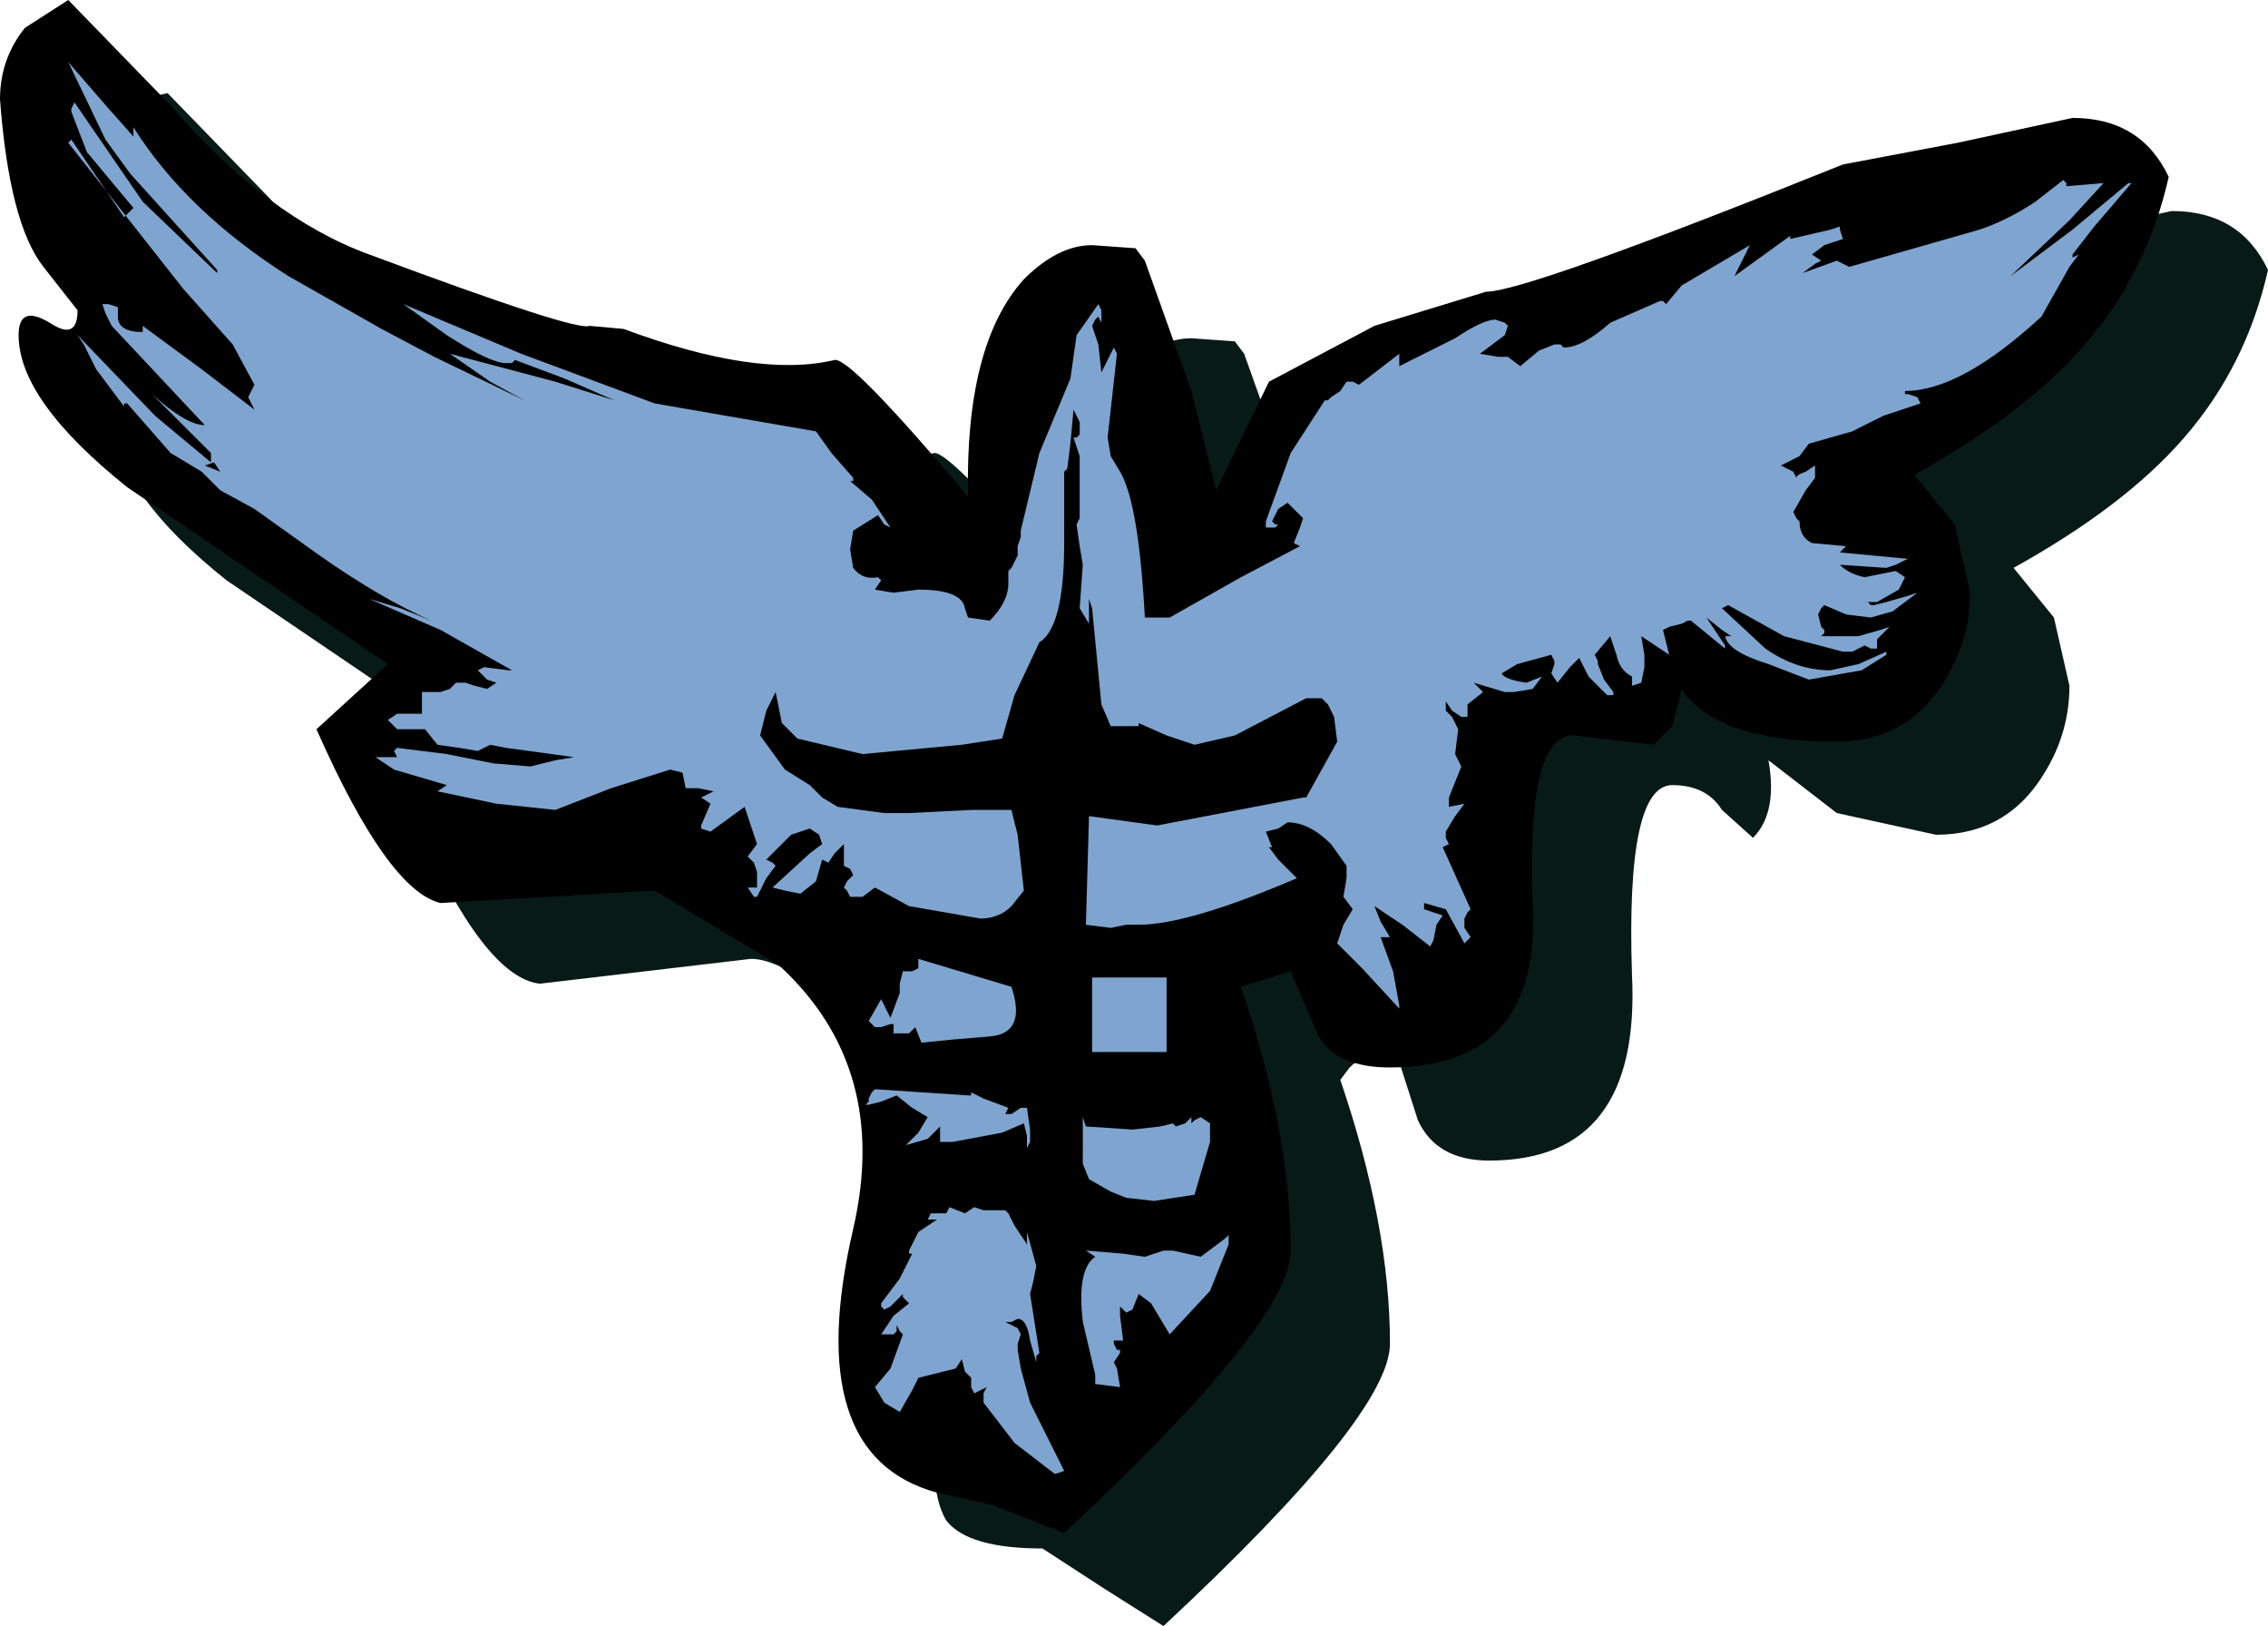 <svg height="26.2" width="36.55" xmlns="http://www.w3.org/2000/svg"><g fill-rule="evenodd"><path d="M25.55 6.2q.65 0 5.75-2.05l1.85-.35L35 3.4q1.1 0 1.55.95-.35 1.55-1.35 2.7-.95 1.1-2.75 2.1l.65.8.25 1.1q0 .75-.4 1.4-.6 1-1.75 1l-1.6-.35-1.1-.85q.15.85-.25 1.25l-.5-.45q-.25-.4-.8-.4-.75 0-.65 3.05.15 3-2.3 3-.85 0-1.15-.65l-.4-1.25q-.5.2-.7.4l-.15.2q.8 2.35.8 4.25 0 1.15-3.65 4.55l-.95-.6-1-.65q-1.2 0-1.55-.45-.45-.75.1-3.2.6-2.6-1.2-4.45-1.35-1.4-2.05-1.4l-3.4.4q-.9-.1-2-2.6l1.15-1.05-4.2-2.85Q1.9 7.95 1.9 6.9q0-.5.55-.5.5 0 .5-.5 0-1-.6-2L1.7 2.5q0-.65.35-.85l.65-.15 1.65 1.7Q5.9 5 7.55 5.6q3.35 1.25 3.55 1.15l.55.05q2.15.8 3.4.5.25-.05 2.15 2.2-.05-2.45.9-3.5.55-.55 1.1-.55l.7.05.15.2.75 2.1.4 1.6.85-1.75 1.7-.9q1.2-.55 1.8-.55" fill="#081a15"/><path d="M23.95 4.7q.65 0 5.75-2.05l1.85-.35 1.85-.4q1.1 0 1.55.95-.35 1.55-1.35 2.7-.95 1.1-2.75 2.1l.65.8.25 1.1q0 .75-.4 1.4-.6 1-1.75 1-1.95 0-2.5-.85l-.15.6-.3.3-1.3-.15q-.75 0-.65 2.7.15 2.65-2.3 2.65-.85 0-1.15-.5l-.45-1.05-.8.25q.8 2.35.8 4.25 0 1.15-3.65 4.55L16 24.25l-.9-.2q-2.2-.6-1.35-4.25.6-2.6-1.2-4.25l-2-1.2-3.45.2q-.85-.2-2-2.8l1.15-1.05-4.2-2.85Q.3 6.45.3 5.4q0-.5.5-.2.45.3.45-.2L.7 4.3Q.15 3.6 0 1.6 0 .95.4.45L1.1 0l1.65 1.7q1.55 1.8 3.2 2.4Q9.3 5.35 9.5 5.25l.55.05q2.15.8 3.4.5.25-.05 2.15 2.2-.05-2.45.9-3.5.55-.55 1.1-.55l.7.05.15.2.75 2.1.4 1.6.85-1.75 1.7-.9 1.8-.55"/><path d="M32.4 4.45l1-.75.9-.75h.05l-.6.7-.35.45v.05l.1-.05-.15.2-.45.8q-1.3 1.2-2.2 1.2v.05h.05l.15.05.05.1-.6.2-.5.25-.7.2-.15.2-.2.1-.1.05.2.1.05.1q0-.05.15-.1l.15-.1v.2l-.15.2-.2.35.05.1.05.05q0 .25.2.35l.55.05-.1.1 1.05.1h.05l-.2.1-.15.05-.75-.05q.15.15.4.2l.5-.1.15.1-.1.2-.35.2h-.15l.05.05h.05l.2-.05.35-.1.15-.05-.4.3-.35.1-.4-.05-.35-.15-.05.05-.05.1.05.2.05.05v.05l-.05.05h.6l.35-.1.15-.05-.2.2v.15h-.1l-.1-.05-.2.1h-.15l-.95-.25-.9-.5-.1.05.7.65q.5.35 1.05.35l.45-.1.45-.2v.05l-.4.25-.85.15-.65-.25q-.65-.2-.7-.45h.1l-.15-.1-.25-.2.3.45v.05l-.55-.45h-.05l-.1.05-.2.05-.1.05.05.2.05.2-.45-.3.05.3v.2l-.05.25-.15.05v-.15q-.2-.1-.25-.35l-.1-.3-.25.3.05.1v.05l.1.25.15.2v.05h-.1l-.3-.3-.15-.3-.15.15-.2.25-.1-.15.05-.15v-.05l-.05-.1-.55.15-.25.15q.05.1.4.15l.25-.1-.15.2-.3.05h-.15l-.5-.15.15.15-.25.2v.2h-.1l-.15-.1-.1-.15v.15l.1.1.1.2-.05.4.05.1.05.1-.1.25-.1.25V13l.25-.05-.15.2-.15.25v.1l.05.1-.1.05.45 1-.05.05-.05.1v.15l.1.15-.1.1-.3-.55-.35-.1v.1l.3.1-.1.15-.05.25-.05.1-.45-.35-.45-.3.1.25.15.25h-.15l.2.55.1.55v.05l-.6-.65-.4-.4.1-.3.15-.25-.15-.2.05-.3v-.2l-.25-.35q-.35-.35-.7-.35l-.15.1-.2.05.1.25h-.05l.15.2.3.3q-1.75.75-2.55.75h-.2l-.25.05-.4-.05.05-1.75 1.1.15 2.35-.45h.05l.5-.9-.05-.4-.1-.2-.1-.1h-.25l-1.15.6-.65.15-.45-.15-.45-.2v.05h-.45l-.15-.35-.15-1.55-.05-.15v.4l-.15-.25.05-.7-.05-.3-.05-.35.05-.1v-1l-.1-.3h.05L17.4 7v-.2l-.1-.2-.05.55-.05.4-.05.05v1.15q0 1.35-.4 1.6l-.4.85-.2.7-.65.1-1.6.15-1.05-.25-.25-.25-.1-.5-.15.3-.1.4.4.55.4.25.1.1.1.1.25.15.75.1h.4l1-.05h.65l.1.4.1.9-.2.25q-.2.2-.5.2l-1.15-.2-.55-.3-.2.15h-.2l-.05-.1-.05-.05.05-.1.1-.1-.05-.1-.1-.05v-.35l-.15.15-.1.15-.1-.05-.1.35-.25.2-.25-.05-.2-.05.6-.55.2-.15-.05-.15-.15-.1-.3.1-.4.4.1.05.05.05-.15.2-.15.3h-.05l-.1-.15h.15v-.25l-.05-.15-.1-.1.15-.2-.2-.6-.55.4-.15-.05v-.05l.15-.35-.15-.1.2-.1-.25-.05h-.2l-.05-.25-.2-.05-.95.3-.9.35-.95-.1-.95-.2.15-.1-.85-.25-.3-.2h.35l-.05-.1.05-.05.8.1.75.15.6.05.4-.1.3-.05-1.1-.15L7.9 12l-.1.05-.1.05-.3-.05-.35-.05-.2-.25H6.4l-.15-.15.15-.1h.4v-.35h.3l.15-.05.1-.1h.15l.15.05.2.05L8 11l-.15-.05-.15-.15.1-.05.4.05h.05l-1.15-.65-1.15-.5.5.15.5.2q-.8-.35-1.8-1.05L4.1 8.2l-.55-.3-.3-.3-.5-.3-.7-.8H2v.05l-.45-.6-.2-.4-.1-.15L2.5 6.7l.9.75V7.3L1.8 5.7l.65.65q.55.5.85.5l-.75-.8-.75-.8-.1-.2-.05-.15h.1l.15.05v.15q0 .25.4.25v-.1l.95.7.85.65-.05-.1L4 6.4l.05-.1.05-.1-.35-.65-.8-.9L1.1 2.3l.05-.05L2 3.5l.15-.15-.75-.9-.25-.65v-.05l.05-.1 1.1 1.6L3.5 4.4v-.05L2.1 2.8l-.4-.55L1.1 1l.65.75.4.45v-.15Q3 3.4 4.65 4.45l1.5.85.85.45 1.45.7-.55-.3-.65-.45 1.7.45.95.3-.8-.35-.8-.3-.05.05h-.1q-.25 0-.95-.45l-.7-.5 1.9.8 2.15.8 2.6.45.25.35.35.4v.05h-.05l.35.3.3.45-.1-.05-.1-.15-.4.25-.05.3.05.3q.15.2.4.15l.05.05-.1.15.3.05.4-.05q.7 0 .75.3l.05.15.35.05q.3-.3.3-.6v-.2l.05-.05.1-.2V8.8l.05-.15v-.1l.3-1.25.5-1.2.1-.7.35-.5.05.1v.2l-.05-.1-.05.05-.05.1.1.3.05.45.05-.1.15-.3.05.1-.15 1.35.05.3.15.25q.3.5.4 2.35h.4L20 9.3l.95-.5-.1-.05.1-.25.05-.15-.15-.15-.1-.1-.15.1-.1.2.05.05h.05l-.05.05h-.15v-.1l.4-1.1.55-.85h.05l.05-.05.15-.1.1-.15h.1l.1.05.65-.5v.2l.9-.45q.45-.3.65-.3l.15.05.05.05-.05.15-.4.3.3.05h.15l.2.15.3-.25.25-.1h.1l.05.05q.3 0 .75-.4l.8-.35h.05l.05.05.25-.3 1.1-.65-.25.5.9-.65v.05l.65-.15.15-.05v.05l.05.15-.3.1-.2.15.15.1-.1.05-.2.15.55-.2.2.1 2.1-.6q.45-.15.9-.45l.45-.35.05.05V3l.6-.05-.55.6-.95.9m-13.8 14.9l-.45-.05-.25-.1-.35-.2-.1-.25V18l.05.15.75.05.45-.05.2-.05.05.05.15-.05.1-.1v.1l.05-.05.1-.05.15.1v.3l-.25.85-.65.1m-1-3.6h1.2v1.2h-1.2v-1.2m.05 4.5l-.15-.1.6.05.35.05.15-.05.15-.05h.15l.45.1.4-.3.05-.05v.15l-.3.75-.65.7-.3-.5-.2-.15-.1.25-.1.05-.1-.1v.15l.05.4h-.15v.05l.05.1h.05v.05l-.1.15.05.1.05.3-.4-.05v-.15l-.2-.85q-.1-.85.2-1.05m-2.65-.7h.25l.05-.1.25.1.15-.1.15.05h.35l.05.05.1.2.2.3v-.2l.15.55-.05.25-.05.2.15.95-.05.05v.1l-.1-.35q-.05-.35-.2-.35l-.1.05h-.1l.2.1.05.1-.05.15v.1l.05.3.15.55.55 1.1-.15.05-.65-.5-.5-.65v-.15l.05-.1-.2.1-.05-.1v-.15l-.1-.1-.05-.2-.1.15-.6.15-.1.2-.2.35-.25-.15-.15-.25.25-.3.2-.55-.05-.05-.05-.1v.1l-.05.05h-.2l.2-.3.25-.2-.1-.1v-.05l-.2.2-.1.05-.05-.05V21l.3-.4.2-.4h-.05v-.05l.15-.3.3-.2h-.15l.05-.1M3.45 7.45l-.15.05.25.1-.1-.15m12.5 9.25l-.6.05-.5.05-.1-.25-.1.1h-.25v-.15h-.05l-.15.05h-.1l-.1-.1.2-.35.15.3.15-.4v-.15l.05-.2h.15l.1-.05v-.15l1.5.45q.25.75-.35.8m.3 1.15l-.05.1h.1l.15-.1h.1l.05.35v.2l-.05.1v-.2l-.05-.2-.35.15-.8.15h-.2v-.25l-.2.2-.35.1.2-.2.15-.25-.25-.15-.25-.2-.25.1-.2.05h-.05l.05-.05v-.05l.05-.1.05-.05.75.05.75.05h.05v-.05l.2.1.4.15" fill="#7fa4cf"/></g></svg>